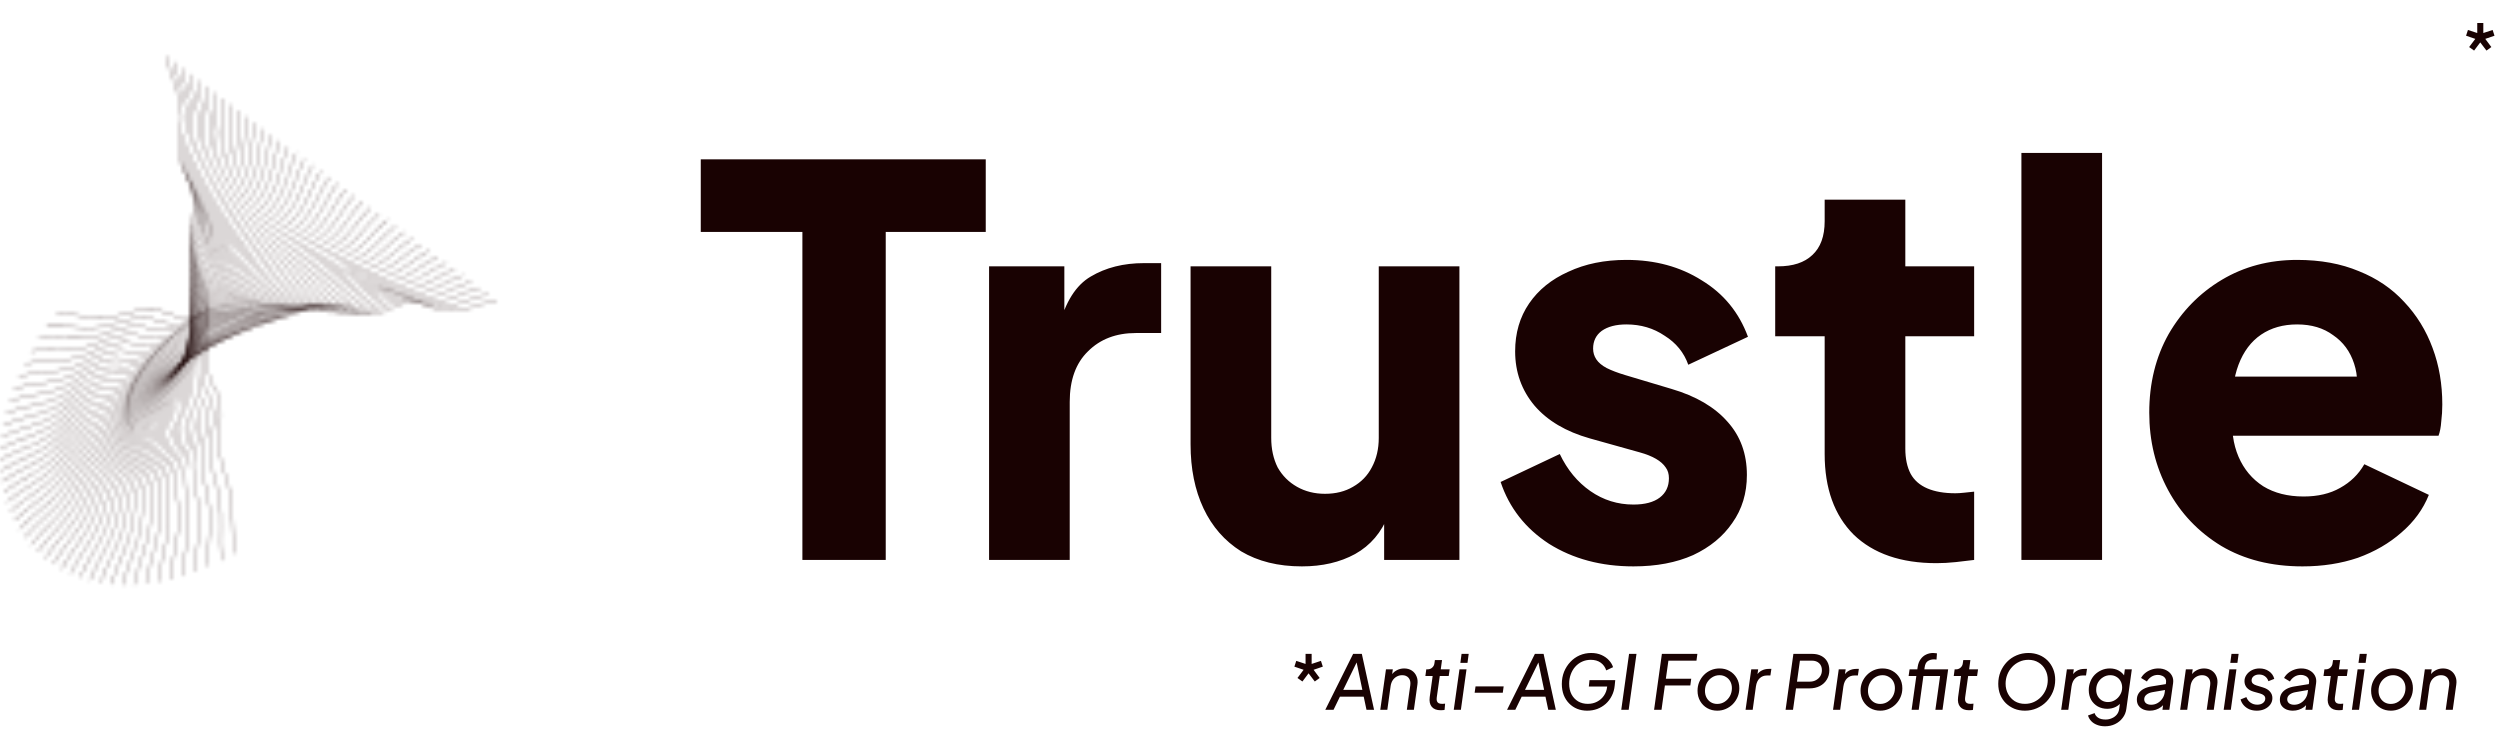 <svg width="634" height="185" viewBox="0 0 634 185" fill="none" xmlns="http://www.w3.org/2000/svg">
<path d="M627.43 12.827L626.174 11.933L627.735 9.859L625.394 9.06L625.87 7.595L628.229 8.375V5.826H629.77V8.375L632.129 7.595L632.605 9.06L630.265 9.859L631.806 11.933L630.569 12.827L628.99 10.754L627.43 12.827Z" fill="#190202"/>
<mask id="mask0_6_368" style="mask-type:alpha" maskUnits="userSpaceOnUse" x="0" y="14" width="127" height="135">
<path d="M42.146 14.257C43.291 19.52 45.34 22.179 45.91 27.93C46.479 33.681 44.556 33.184 45.384 38.878C46.211 44.572 48.362 44.365 49.221 50.829C49.999 56.691 47.844 51.928 48.475 60.854C49.105 69.78 52.367 70.896 52.855 77.548C53.281 83.352 51.494 82.721 52.445 91.553C53.397 100.385 54.855 96.31 55.738 102.384C56.621 108.459 54.645 108.511 55.554 114.147C56.462 119.784 57.302 120.007 58.288 124.78C59.275 129.553 58.687 134.143 59.455 140.376" stroke="#CCFF00" stroke-width="0.158"/>
<path d="M44.181 15.793C45.106 21.084 47.05 23.816 47.376 29.568C47.701 35.321 45.79 34.748 46.377 40.454C46.964 46.16 49.134 46.042 49.719 52.517C50.249 58.388 48.289 53.555 48.539 62.473C48.789 71.391 52.018 72.636 52.223 79.283C52.402 85.082 50.633 84.382 51.21 93.219C51.786 102.056 53.427 98.056 54.053 104.144C54.679 110.231 52.692 110.203 53.363 115.855C54.034 121.507 54.868 121.764 55.654 126.559C56.439 131.354 55.652 135.904 56.156 142.144" stroke="#CDFD00" stroke-width="0.158"/>
<path d="M46.219 17.329C46.923 22.637 48.76 25.438 48.842 31.182C48.924 36.926 47.029 36.276 47.376 41.985C47.722 47.693 49.907 47.664 50.219 54.139C50.502 60.009 48.738 55.114 48.61 64.008C48.482 72.902 51.672 74.275 51.595 80.905C51.528 86.689 49.781 85.918 49.984 94.745C50.187 103.572 52.005 99.656 52.375 105.745C52.745 111.835 50.75 111.725 51.184 117.383C51.617 123.041 52.444 123.331 53.029 128.14C53.614 132.949 52.63 137.449 52.871 143.686" stroke="#CEFC00" stroke-width="0.158"/>
<path d="M48.261 18.863C48.744 24.18 50.471 27.047 50.311 32.771C50.151 38.496 48.275 37.77 48.382 43.471C48.489 49.171 50.685 49.233 50.726 55.696C50.762 61.555 49.197 56.606 48.692 65.46C48.188 74.314 51.335 75.814 50.978 82.414C50.666 88.174 48.944 87.333 48.776 96.134C48.607 104.935 50.599 101.109 50.713 107.19C50.828 113.272 48.828 113.079 49.025 118.733C49.221 124.387 50.04 124.71 50.425 129.525C50.81 134.34 49.631 138.781 49.61 145.004" stroke="#D0FA00" stroke-width="0.158"/>
<path d="M50.306 20.397C50.568 25.712 52.184 28.64 51.783 34.336C51.383 40.032 49.528 39.23 49.397 44.913C49.267 50.595 51.47 50.749 51.24 57.188C51.032 63.026 49.666 58.03 48.789 66.828C47.912 75.626 51.011 77.253 50.376 83.812C49.822 89.536 48.126 88.626 47.589 97.386C47.051 106.145 49.212 102.417 49.073 108.48C48.933 114.542 46.932 114.266 46.893 119.907C46.854 125.547 47.663 125.903 47.848 130.715C48.033 135.527 46.663 139.901 46.381 146.098" stroke="#D1F800" stroke-width="0.158"/>
<path d="M52.354 21.929C52.397 27.235 53.899 30.22 53.26 35.877C52.622 41.533 50.792 40.656 50.425 46.311C50.057 51.966 52.265 52.212 51.767 58.616C51.315 64.422 50.15 59.389 48.904 68.115C47.657 76.842 50.703 78.592 49.793 85.099C48.999 90.777 47.334 89.8 46.43 98.502C45.526 107.204 47.852 103.583 47.461 109.615C47.069 115.648 45.07 115.289 44.797 120.905C44.523 126.521 45.321 126.911 45.308 131.711C45.294 136.512 43.736 140.811 43.196 146.973" stroke="#D2F600" stroke-width="0.158"/>
<path d="M54.406 23.461C54.231 28.748 55.616 31.786 54.742 37.393C53.868 43 52.066 42.049 51.464 47.666C50.863 53.283 53.07 53.623 52.306 59.98C51.613 65.745 50.65 60.681 49.039 69.321C47.428 77.96 50.416 79.834 49.234 86.277C48.203 91.899 46.57 90.854 45.304 99.484C44.038 108.114 46.524 104.606 45.882 110.598C45.241 116.591 43.248 116.148 42.742 121.731C42.236 127.314 43.022 127.735 42.81 132.517C42.599 137.299 40.857 141.515 40.061 147.629" stroke="#D3F500" stroke-width="0.158"/>
<path d="M56.46 24.993C56.069 30.252 57.337 33.338 56.23 38.886C55.123 44.434 53.351 43.409 52.518 48.979C51.685 54.549 53.888 54.982 52.861 61.282C51.931 66.995 51.17 61.909 49.199 70.447C47.229 78.984 50.153 80.979 48.703 87.347C47.438 92.903 45.84 91.792 44.217 100.335C42.594 108.878 45.233 105.489 44.344 111.432C43.455 117.374 41.472 116.847 40.736 122.387C40 127.927 40.772 128.38 40.365 133.135C39.958 137.889 38.036 142.014 36.987 148.071" stroke="#D5F300" stroke-width="0.158"/>
<path d="M58.518 26.524C57.912 31.747 59.061 34.876 57.725 40.355C56.388 45.835 54.651 44.737 53.589 50.25C52.527 55.764 54.722 56.29 53.436 62.523C52.27 68.174 51.712 63.074 49.387 71.495C47.063 79.915 49.919 82.029 48.205 88.31C46.71 93.791 45.151 92.615 43.175 101.056C41.199 109.496 43.986 106.235 42.853 112.117C41.72 117.998 39.749 117.388 38.786 122.875C37.823 128.362 38.58 128.848 37.979 133.567C37.377 138.286 35.281 142.312 33.982 148.301" stroke="#D6F100" stroke-width="0.158"/>
<path d="M60.58 28.055C59.761 33.233 60.789 36.4 59.228 41.802C57.666 47.203 55.965 46.034 54.678 51.481C53.39 56.928 55.573 57.548 54.031 63.703C52.634 69.282 52.278 64.177 49.606 72.466C46.934 80.754 49.718 82.985 47.744 89.169C46.023 94.565 44.504 93.325 42.181 101.649C39.858 109.973 42.789 106.845 41.415 112.656C40.041 118.467 38.087 117.773 36.9 123.199C35.712 128.624 36.453 129.141 35.66 133.817C34.866 138.492 32.599 142.413 31.055 148.324" stroke="#D7EF00" stroke-width="0.158"/>
<path d="M62.644 29.586C61.617 34.71 62.522 37.911 60.74 43.226C58.957 48.54 57.296 47.3 55.786 52.672C54.276 58.043 56.443 58.758 54.651 64.823C53.026 70.322 52.872 65.219 49.859 73.361C46.847 81.504 49.552 83.85 47.325 89.925C45.382 95.227 43.907 93.925 41.243 102.118C38.58 110.312 41.646 107.323 40.035 113.054C38.425 118.784 36.49 118.006 35.082 123.361C33.674 128.716 34.397 129.263 33.415 133.888C32.432 138.513 30 142.321 28.214 148.143" stroke="#D8EE00" stroke-width="0.158"/>
<path d="M64.712 31.117C63.479 36.179 64.261 39.41 62.261 44.628C60.262 49.846 58.644 48.536 56.916 53.824C55.189 59.111 57.335 59.919 55.297 65.885C53.448 71.294 53.495 66.201 50.15 74.183C46.804 82.166 49.427 84.624 46.951 90.581C44.791 95.779 43.362 94.417 40.365 102.465C37.368 110.514 40.564 107.671 38.721 113.311C36.877 118.952 34.967 118.091 33.342 123.366C31.717 128.641 32.42 129.219 31.252 133.785C30.083 138.351 27.491 142.039 25.468 147.763" stroke="#DAEC00" stroke-width="0.158"/>
<path d="M66.784 32.648C65.347 37.639 66.006 40.895 63.794 46.008C61.583 51.122 60.011 49.744 58.07 54.938C56.129 60.132 58.251 61.033 55.971 66.89C53.904 72.2 54.151 67.124 50.48 74.934C46.81 82.743 49.345 85.31 46.627 91.139C44.256 96.225 42.875 94.803 39.552 102.693C36.228 110.584 39.547 107.891 37.476 113.433C35.405 118.974 33.521 118.031 31.684 123.217C29.846 128.404 30.53 129.011 29.178 133.511C27.826 138.011 25.08 141.572 22.826 147.189" stroke="#DBEA00" stroke-width="0.158"/>
<path d="M68.859 34.18C67.223 39.093 67.757 42.369 65.339 47.368C62.921 52.368 61.398 50.924 59.248 56.016C57.097 61.109 59.192 62.102 56.676 67.84C54.395 73.043 54.841 67.992 50.854 75.615C46.867 83.238 49.311 85.911 46.357 91.601C43.78 96.566 42.45 95.087 38.808 102.806C35.166 110.525 38.6 107.989 36.307 113.422C34.013 118.854 32.16 117.83 30.114 122.919C28.069 128.008 28.731 128.644 27.199 133.071C25.667 137.498 22.774 140.925 20.293 146.425" stroke="#DCE800" stroke-width="0.158"/>
<path d="M70.937 35.712C69.106 40.538 69.514 43.83 66.896 48.707C64.277 53.585 62.805 52.076 60.452 57.058C58.098 62.041 60.16 63.125 57.414 68.735C54.925 73.822 55.568 68.805 51.274 76.228C46.98 83.652 49.327 86.427 46.144 91.97C43.367 96.806 42.09 95.271 38.139 102.806C34.187 110.341 37.73 107.966 35.219 113.281C32.708 118.596 30.889 117.491 28.64 122.475C26.391 127.459 27.031 128.123 25.323 132.469C23.615 136.815 20.58 140.104 17.879 145.478" stroke="#DDE700" stroke-width="0.158"/>
<path d="M73.019 37.245C70.997 41.977 71.28 45.279 68.466 50.027C65.653 54.774 64.235 53.202 61.683 58.067C59.131 62.931 61.157 64.106 58.188 69.579C55.496 74.54 56.334 69.565 51.742 76.776C47.151 83.988 49.398 86.863 45.992 92.249C43.021 96.948 41.801 95.359 37.548 102.697C33.296 110.036 36.939 107.827 34.217 113.016C31.494 118.205 29.713 117.02 27.267 121.89C24.82 126.761 25.435 127.452 23.555 131.711C21.675 135.97 18.506 139.113 15.591 144.353" stroke="#DFE500" stroke-width="0.158"/>
<path d="M75.104 38.778C72.896 43.409 73.053 46.717 70.051 51.327C67.048 55.937 65.688 54.304 62.943 59.042C60.199 63.78 62.184 65.045 58.998 70.371C56.11 75.201 57.141 70.273 52.262 77.261C47.383 84.25 49.525 87.221 45.905 92.441C42.747 96.995 41.585 95.353 37.041 102.484C32.497 109.614 36.234 107.575 33.306 112.63C30.378 117.684 28.639 116.421 25.999 121.17C23.36 125.919 23.95 126.637 21.903 130.802C19.855 134.966 16.558 137.959 13.435 143.055" stroke="#E0E300" stroke-width="0.158"/>
<path d="M77.193 40.313C74.803 44.834 74.834 48.144 71.65 52.608C68.466 57.074 67.164 55.381 64.234 59.986C61.303 64.591 63.244 65.944 59.849 71.115C56.77 75.804 57.991 70.933 52.835 77.686C47.68 84.439 49.713 87.503 45.887 92.548C42.548 96.951 41.446 95.259 36.62 102.169C31.795 109.079 35.618 107.214 32.491 112.126C29.364 117.039 27.669 115.698 24.843 120.319C22.017 124.939 22.582 125.682 20.371 129.746C18.16 133.81 14.742 136.648 11.418 141.592" stroke="#E1E100" stroke-width="0.158"/>
<path d="M79.284 41.849C76.719 46.254 76.624 49.56 73.265 53.873C69.906 58.185 68.666 56.436 65.555 60.9C62.445 65.364 64.338 66.803 60.74 71.812C57.477 76.353 58.886 71.545 53.465 78.052C48.044 84.56 49.964 87.712 45.939 92.575C42.427 96.818 41.388 95.078 36.291 101.758C31.195 108.437 35.095 106.75 31.776 111.512C28.458 116.273 26.811 114.858 23.804 119.342C20.798 123.826 21.335 124.594 18.966 128.551C16.597 132.507 13.065 135.185 9.547 139.97" stroke="#E2E000" stroke-width="0.158"/>
<path d="M81.38 43.386C78.644 47.668 78.424 50.966 74.896 55.12C71.369 59.273 70.194 57.47 66.91 61.786C63.626 66.102 65.467 67.626 61.674 72.464C58.235 76.85 59.827 72.112 54.153 78.364C48.478 84.615 50.281 87.851 46.066 92.524C42.389 96.601 41.414 94.816 36.057 101.254C30.701 107.692 34.67 106.185 31.166 110.789C27.663 115.393 26.067 113.904 22.887 118.245C19.706 122.586 20.215 123.378 17.692 127.221C15.17 131.064 11.532 133.577 7.828 138.195" stroke="#E4DE00" stroke-width="0.158"/>
<path d="M83.478 44.924C80.578 49.078 80.232 52.362 76.544 56.35C72.856 60.338 71.749 58.482 68.298 62.644C64.847 66.805 66.632 68.413 62.653 73.072C59.045 77.297 60.818 72.636 54.901 78.622C48.984 84.607 50.666 87.923 46.271 92.398C42.436 96.303 41.527 94.475 35.922 100.662C30.317 106.848 34.347 105.524 30.665 109.964C26.984 114.403 25.443 112.842 22.095 117.033C18.747 121.225 19.227 122.039 16.556 125.763C13.886 129.487 10.149 131.831 6.267 136.275" stroke="#E5DC00" stroke-width="0.158"/>
<path d="M85.58 46.464C82.521 50.482 82.051 53.749 78.21 57.565C74.369 61.382 73.331 59.476 69.721 63.476C66.111 67.477 67.836 69.166 63.678 73.64C59.908 77.697 61.858 73.12 55.712 78.83C49.565 84.54 51.123 87.931 46.556 92.203C42.571 95.929 41.731 94.06 35.888 99.986C30.046 105.911 34.128 104.773 30.277 109.041C26.426 113.309 24.943 111.678 21.434 115.713C17.926 119.748 18.375 120.584 15.562 124.184C12.75 127.783 8.922 129.953 4.87 134.216" stroke="#E6DA00" stroke-width="0.158"/>
<path d="M87.685 48.006C84.473 51.882 83.88 55.127 79.894 58.766C75.908 62.405 74.941 60.452 71.179 64.285C67.417 68.119 69.079 69.887 64.751 74.169C60.827 78.051 62.951 73.565 56.587 78.991C50.223 84.418 51.653 87.88 46.924 91.94C42.797 95.482 42.027 93.575 35.959 99.231C29.892 104.886 34.019 103.937 30.005 108.026C25.991 112.116 24.57 110.417 20.908 114.29C17.247 118.163 17.664 119.019 14.715 122.489C11.766 125.958 7.855 127.952 3.641 132.028" stroke="#E7D900" stroke-width="0.158"/>
<path d="M89.793 49.55C86.435 53.279 85.719 56.496 81.596 59.952C77.473 63.408 76.581 61.411 72.674 65.072C68.768 68.733 70.363 70.577 65.874 74.661C61.804 78.363 64.096 73.974 57.528 79.108C50.96 84.243 52.26 87.771 47.377 91.614C43.117 94.967 42.419 93.024 36.139 98.401C29.858 103.779 34.02 103.019 29.853 106.924C25.685 110.83 24.328 109.065 20.521 112.77C16.713 116.475 17.098 117.351 14.018 120.685C10.939 124.019 6.953 125.833 2.585 129.716" stroke="#E9D700" stroke-width="0.158"/>
<path d="M91.904 51.095C88.407 54.671 87.57 57.857 83.319 61.126C79.067 64.394 78.25 62.354 74.207 65.837C70.164 69.32 71.689 71.239 67.048 75.118C62.84 78.635 65.297 74.349 58.538 79.184C51.779 84.019 52.944 87.608 47.919 91.229C43.534 94.388 42.91 92.412 36.429 97.503C29.949 102.594 34.138 102.024 29.824 105.74C25.511 109.456 24.221 107.628 20.276 111.16C16.33 114.692 16.681 115.586 13.477 118.78C10.273 121.974 6.221 123.605 1.708 127.289" stroke="#EAD500" stroke-width="0.158"/>
<path d="M94.017 52.643C90.388 56.062 89.431 59.211 85.059 62.287C80.688 65.362 79.948 63.284 75.777 66.584C71.606 69.884 73.057 71.874 68.272 75.543C63.935 78.87 66.552 74.694 59.616 79.222C52.679 83.75 53.708 87.396 48.55 90.788C44.049 93.748 43.5 91.742 36.832 96.54C30.164 101.337 34.371 100.96 29.921 104.48C25.471 108.001 24.251 106.113 20.175 109.466C16.099 112.819 16.416 113.73 13.094 116.779C9.771 119.829 5.66 121.276 1.012 124.755" stroke="#EBD300" stroke-width="0.158"/>
<path d="M96.134 54.193C92.379 57.449 91.305 60.558 86.821 63.437C82.337 66.316 81.678 64.201 77.386 67.314C73.094 70.426 74.469 72.485 69.551 75.938C65.092 79.07 67.865 75.009 60.764 79.225C53.664 83.44 54.554 87.136 49.273 90.296C44.665 93.053 44.193 91.02 37.351 95.517C30.508 100.014 34.725 99.829 30.146 103.15C25.568 106.471 24.421 104.524 20.222 107.694C16.024 110.865 16.307 111.791 12.872 114.691C9.438 117.592 5.277 118.852 0.503 122.122" stroke="#ECD200" stroke-width="0.158"/>
<path d="M98.254 55.745C94.381 58.834 93.189 61.899 88.603 64.576C84.017 67.254 83.439 65.106 79.035 68.027C74.631 70.948 75.925 73.073 70.883 76.306C66.312 79.238 69.235 75.298 61.985 79.195C54.735 83.092 55.483 86.834 50.09 89.757C45.384 92.308 44.99 90.25 37.987 94.441C30.984 98.631 35.201 98.638 30.503 101.755C25.805 104.871 24.734 102.869 20.421 105.852C16.109 108.835 16.356 109.775 12.816 112.522C9.277 115.27 5.074 116.342 0.182 119.398" stroke="#EED000" stroke-width="0.158"/>
<path d="M100.376 57.3C96.392 60.218 95.086 63.233 90.406 65.707C85.726 68.18 85.231 66.002 80.724 68.728C76.216 71.453 77.427 73.639 72.271 76.649C67.596 79.377 70.664 75.564 63.279 79.137C55.893 82.711 56.497 86.493 51.002 89.175C46.208 91.515 45.893 89.436 38.743 93.315C31.592 97.194 35.802 97.393 30.993 100.3C26.185 103.207 25.192 101.154 20.774 103.945C16.355 106.736 16.566 107.69 12.928 110.28C9.29 112.871 5.054 113.754 0.055 116.592" stroke="#EFCE00" stroke-width="0.158"/>
<path d="M102.501 58.858C98.414 61.601 96.995 64.562 92.231 66.828C87.466 69.094 87.055 66.89 82.453 69.416C77.851 71.942 78.975 74.187 73.715 76.969C68.946 79.49 72.153 75.809 64.647 79.054C57.14 82.299 57.598 86.116 52.012 88.554C47.138 90.681 46.903 88.584 39.62 92.146C32.336 95.707 36.529 96.098 31.62 98.793C26.71 101.488 25.798 99.385 21.282 101.981C16.766 104.577 16.939 105.542 13.21 107.973C9.481 110.404 5.221 111.095 0.123 113.713" stroke="#F0CC00" stroke-width="0.158"/>
<path d="M104.629 60.419C100.446 62.982 98.916 65.887 94.076 67.942C89.236 69.998 88.911 67.77 84.223 70.093C79.535 72.417 80.57 74.719 75.215 77.268C70.36 79.58 73.702 76.036 66.089 78.948C58.476 81.861 58.785 85.708 53.119 87.898C48.175 89.81 48.022 87.698 40.619 90.938C33.216 94.179 37.383 94.76 32.382 97.238C27.381 99.717 26.552 97.569 21.947 99.967C17.342 102.364 17.478 103.339 13.664 105.607C9.851 107.874 5.574 108.375 0.388 110.768" stroke="#F1CB00" stroke-width="0.158"/>
<path d="M106.758 61.982C102.488 64.364 100.85 67.207 95.943 69.049C91.036 70.892 90.799 68.644 86.034 70.763C81.269 72.881 82.212 75.235 76.773 77.55C71.842 79.649 75.311 76.246 67.606 78.824C59.901 81.401 60.06 85.271 54.325 87.213C49.321 88.907 49.25 86.782 41.742 89.698C34.233 92.613 38.367 93.383 33.283 95.643C28.2 97.903 27.456 95.712 22.771 97.908C18.086 100.105 18.184 101.088 14.292 103.19C10.401 105.291 6.117 105.601 0.852 107.766" stroke="#F3C900" stroke-width="0.158"/>
<path d="M108.89 63.548C104.539 65.746 102.795 68.523 97.832 70.151C92.868 71.779 92.718 69.514 87.885 71.425C83.052 73.336 83.9 75.739 78.387 77.816C73.389 79.7 76.981 76.444 69.199 78.684C61.416 80.923 61.424 84.811 55.631 86.501C50.575 87.975 50.587 85.842 42.988 88.429C35.389 91.016 39.48 91.973 34.323 94.012C29.167 96.05 28.511 93.82 23.754 95.813C18.997 97.806 19.057 98.796 15.095 100.729C11.134 102.662 6.85 102.781 1.517 104.717" stroke="#F4C700" stroke-width="0.158"/>
<path d="M111.024 65.118C106.601 67.128 104.754 69.835 99.743 71.247C94.731 72.659 94.671 70.382 89.778 72.083C84.886 73.784 85.637 76.231 80.061 78.07C75.005 79.737 78.713 76.631 70.868 78.531C63.023 80.431 62.879 84.33 57.037 85.767C51.94 87.021 52.036 84.882 44.36 87.138C36.684 89.395 40.724 90.537 35.505 92.352C30.285 94.167 29.719 91.901 24.899 93.688C20.08 95.475 20.1 96.471 16.076 98.233C12.051 99.996 7.777 99.924 2.385 101.628" stroke="#F5C600" stroke-width="0.158"/>
<path d="M113.161 66.69C108.674 68.511 106.726 71.145 101.676 72.34C96.626 73.535 96.657 71.247 91.714 72.738C86.771 74.228 87.423 76.716 81.794 78.313C76.689 79.762 80.507 76.81 72.614 78.369C64.721 79.928 64.424 83.832 58.546 85.016C53.417 86.048 53.597 83.907 45.858 85.831C38.12 87.755 42.101 89.079 36.828 90.669C31.555 92.259 31.08 89.961 26.206 91.54C21.333 93.119 21.314 94.119 17.234 95.709C13.154 97.299 8.897 97.038 3.457 98.509" stroke="#F6C400" stroke-width="0.158"/>
<path d="M115.298 68.267C110.756 69.896 108.711 72.453 103.632 73.43C98.553 74.407 98.674 72.113 93.69 73.391C88.706 74.669 89.257 77.194 83.584 78.549C78.441 79.778 82.362 76.984 74.436 78.202C66.51 79.419 66.058 83.323 60.155 84.252C55.004 85.062 55.268 82.922 47.481 84.512C39.695 86.103 43.609 87.606 38.292 88.969C32.975 90.332 32.593 88.006 27.674 89.376C22.756 90.747 22.697 91.749 18.569 93.165C14.441 94.581 10.21 94.132 4.731 95.368" stroke="#F8C200" stroke-width="0.158"/>
<path d="M117.438 69.846C112.848 71.283 110.708 73.76 105.609 74.518C100.511 75.276 100.723 72.98 95.707 74.045C90.691 75.11 91.139 77.667 85.434 78.78C80.261 79.788 84.279 77.156 76.335 78.032C68.39 78.907 67.784 82.805 61.866 83.479C56.702 84.068 57.051 81.931 49.23 83.187C41.41 84.443 45.249 86.122 39.898 87.258C34.546 88.394 34.259 86.043 29.305 87.204C24.35 88.364 24.252 89.367 20.082 90.608C15.913 91.848 11.717 91.213 6.209 92.215" stroke="#F9C000" stroke-width="0.158"/>
<path d="M119.579 71.429C114.949 72.672 112.718 75.065 107.609 75.605C102.5 76.145 102.805 73.85 97.765 74.701C92.726 75.552 93.069 78.138 87.342 79.007C82.149 79.795 86.257 77.328 78.309 77.862C70.361 78.397 69.6 82.282 63.678 82.702C58.511 83.069 58.945 80.94 51.105 81.862C43.265 82.783 47.021 84.635 41.645 85.543C36.269 86.451 36.078 84.079 31.096 85.029C26.115 85.979 25.976 86.981 21.774 88.045C17.571 89.109 13.417 88.291 7.891 89.057" stroke="#FABF00" stroke-width="0.158"/>
<path d="M121.722 73.016C117.06 74.064 114.741 76.369 109.631 76.692C104.521 77.014 104.918 74.724 99.865 75.361C94.811 75.999 95.048 78.609 89.309 79.235C84.105 79.802 88.297 77.503 80.36 77.697C72.423 77.892 71.506 81.758 65.592 81.925C60.431 82.071 60.95 79.953 53.105 80.541C45.259 81.129 48.924 83.148 43.533 83.828C38.143 84.508 38.049 82.12 33.049 82.859C28.049 83.598 27.871 84.598 23.642 85.485C19.413 86.373 15.309 85.372 9.775 85.903" stroke="#FBBD00" stroke-width="0.158"/>
<path d="M123.866 74.606C119.181 75.459 116.777 77.674 111.675 77.779C106.574 77.884 107.062 75.603 102.004 76.027C96.946 76.451 97.074 79.081 91.334 79.464C86.129 79.812 90.397 77.683 82.486 77.539C74.574 77.395 73.503 81.237 67.606 81.152C62.462 81.078 63.065 78.975 55.228 79.23C47.392 79.485 50.959 81.668 45.563 82.121C40.167 82.573 40.171 80.172 35.162 80.701C30.153 81.229 29.934 82.225 25.687 82.935C21.439 83.645 17.394 82.466 11.861 82.763" stroke="#FDBB00" stroke-width="0.158"/>
<path d="M126.012 76.2C121.311 76.858 118.826 78.979 113.741 78.868C108.657 78.758 109.238 76.489 104.184 76.701C99.13 76.912 99.149 79.556 93.417 79.698C88.22 79.827 92.558 77.871 84.686 77.392C76.814 76.912 75.589 80.723 69.721 80.388C64.601 80.096 65.289 78.01 57.475 77.934C49.662 77.859 53.123 80.201 47.731 80.427C42.34 80.652 42.444 78.243 37.434 78.561C32.425 78.879 32.165 79.869 27.907 80.402C23.648 80.935 19.669 79.58 14.147 79.644" stroke="#FEB900" stroke-width="0.158"/>
</mask>
<g mask="url(#mask0_6_368)">
<rect x="-11.507" y="6.276" width="174.18" height="170.712" fill="#190202"/>
</g>
<path d="M330.292 172.827L329.036 171.933L330.596 169.859L328.256 169.06L328.732 167.595L331.091 168.375V165.826H332.632V168.375L334.991 167.595L335.467 169.06L333.127 169.859L334.668 171.933L333.431 172.827L331.852 170.754L330.292 172.827ZM336.095 180L343.153 165.826H345.36L348.462 180H346.54L345.836 176.671H339.805L338.188 180H336.095ZM340.642 174.958H345.494L343.876 167.196L344.409 167.253L340.642 174.958ZM350.038 180L351.484 169.745H353.216L352.949 171.743L352.683 171.534C353.013 170.887 353.482 170.392 354.091 170.05C354.7 169.695 355.365 169.517 356.088 169.517C356.837 169.517 357.484 169.695 358.029 170.05C358.574 170.405 358.974 170.893 359.228 171.515C359.494 172.123 359.57 172.821 359.456 173.607L358.562 180H356.773L357.648 173.76C357.75 172.986 357.61 172.371 357.23 171.914C356.849 171.458 356.304 171.229 355.594 171.229C355.099 171.229 354.642 171.343 354.224 171.572C353.818 171.787 353.476 172.098 353.197 172.504C352.93 172.91 352.753 173.392 352.664 173.95L351.827 180H350.038ZM365.336 180.114C364.322 180.114 363.573 179.822 363.091 179.239C362.609 178.656 362.438 177.837 362.578 176.785L363.32 171.439H361.474L361.702 169.745H362.045C362.501 169.745 362.888 169.599 363.205 169.308C363.535 169.016 363.725 168.642 363.776 168.185L363.89 167.386H365.698L365.374 169.745H367.638L367.391 171.439H365.127L364.366 176.842C364.315 177.184 364.322 177.482 364.385 177.736C364.448 177.977 364.588 178.167 364.804 178.307C365.019 178.434 365.33 178.497 365.736 178.497C365.85 178.497 365.97 178.491 366.097 178.478C366.237 178.465 366.364 178.453 366.478 178.44L366.345 180.019C366.18 180.07 365.996 180.095 365.793 180.095C365.603 180.108 365.45 180.114 365.336 180.114ZM368.674 180L370.12 169.745H371.908L370.481 180H368.674ZM370.348 168.109L370.652 165.826H372.46L372.155 168.109H370.348ZM373.968 175.681L374.196 174.064H381.33L381.102 175.681H373.968ZM382.191 180L389.249 165.826H391.456L394.557 180H392.636L391.932 176.671H385.901L384.284 180H382.191ZM386.738 174.958H391.589L389.972 167.196L390.505 167.253L386.738 174.958ZM402.509 180.228C401.596 180.228 400.746 180.07 399.96 179.753C399.186 179.436 398.507 178.979 397.924 178.383C397.341 177.787 396.884 177.076 396.554 176.252C396.237 175.415 396.079 174.483 396.079 173.455C396.079 172.339 396.269 171.305 396.649 170.354C397.042 169.403 397.575 168.572 398.247 167.862C398.92 167.139 399.706 166.581 400.607 166.188C401.52 165.794 402.49 165.598 403.517 165.598C404.507 165.598 405.382 165.769 406.143 166.111C406.904 166.454 407.532 166.898 408.027 167.443C408.534 167.989 408.883 168.572 409.073 169.194L407.342 170.012C407.075 169.187 406.606 168.534 405.934 168.052C405.261 167.57 404.424 167.329 403.422 167.329C402.611 167.329 401.869 167.488 401.196 167.805C400.537 168.109 399.96 168.54 399.465 169.098C398.983 169.644 398.609 170.284 398.343 171.02C398.076 171.756 397.943 172.542 397.943 173.379C397.943 174.419 398.14 175.32 398.533 176.081C398.939 176.842 399.497 177.438 400.207 177.869C400.917 178.288 401.742 178.497 402.68 178.497C403.543 178.497 404.323 178.313 405.02 177.945C405.731 177.577 406.308 177.07 406.752 176.423C407.208 175.764 407.481 175.015 407.57 174.178L407.684 173.303L408.445 174.102H402.928L403.099 172.485H409.625L409.491 173.836C409.403 174.8 409.155 175.675 408.749 176.461C408.356 177.248 407.843 177.926 407.208 178.497C406.574 179.055 405.858 179.486 405.059 179.791C404.259 180.082 403.41 180.228 402.509 180.228ZM411.151 180L413.13 165.826H415.013L413.035 180H411.151ZM419.475 180L421.454 165.826H430.453L430.224 167.538H423.109L422.462 172.123H428.893L428.664 173.836H422.215L421.358 180H419.475ZM435.499 180.228C434.56 180.228 433.711 180.013 432.95 179.581C432.201 179.15 431.605 178.554 431.161 177.793C430.717 177.032 430.495 176.157 430.495 175.168C430.495 174.381 430.635 173.652 430.914 172.98C431.206 172.295 431.605 171.692 432.112 171.172C432.62 170.652 433.21 170.246 433.882 169.955C434.567 169.663 435.296 169.517 436.07 169.517C437.021 169.517 437.871 169.733 438.619 170.164C439.38 170.595 439.983 171.191 440.427 171.952C440.87 172.701 441.092 173.563 441.092 174.54C441.092 175.326 440.947 176.062 440.655 176.747C440.363 177.432 439.957 178.04 439.437 178.573C438.917 179.093 438.321 179.499 437.649 179.791C436.977 180.082 436.26 180.228 435.499 180.228ZM435.48 178.516C436.19 178.516 436.824 178.332 437.382 177.964C437.941 177.596 438.384 177.114 438.714 176.518C439.044 175.91 439.209 175.244 439.209 174.521C439.209 173.886 439.076 173.322 438.809 172.827C438.543 172.333 438.169 171.946 437.687 171.667C437.218 171.375 436.679 171.229 436.07 171.229C435.385 171.229 434.757 171.413 434.186 171.781C433.628 172.136 433.184 172.612 432.854 173.208C432.537 173.804 432.379 174.47 432.379 175.206C432.379 175.84 432.512 176.411 432.778 176.918C433.045 177.413 433.412 177.806 433.882 178.097C434.351 178.376 434.884 178.516 435.48 178.516ZM442.676 180L444.122 169.745H445.872L445.606 171.629L445.435 171.362C445.764 170.779 446.196 170.348 446.728 170.069C447.261 169.777 447.882 169.631 448.593 169.631H449.221L448.973 171.305H448.079C447.356 171.305 446.747 171.54 446.253 172.009C445.758 172.466 445.441 173.157 445.301 174.083L444.483 180H442.676ZM452.825 180L454.804 165.826H459.598C460.473 165.826 461.234 165.997 461.881 166.34C462.528 166.67 463.029 167.145 463.384 167.767C463.739 168.388 463.917 169.13 463.917 169.993C463.917 170.868 463.701 171.654 463.27 172.352C462.852 173.049 462.262 173.595 461.501 173.988C460.74 174.381 459.846 174.578 458.818 174.578H455.47L454.709 180H452.825ZM455.717 172.865H458.932C459.541 172.865 460.074 172.739 460.53 172.485C461 172.231 461.368 171.889 461.634 171.458C461.9 171.026 462.033 170.525 462.033 169.955C462.033 169.206 461.799 168.616 461.33 168.185C460.873 167.754 460.258 167.538 459.484 167.538H456.459L455.717 172.865ZM464.86 180L466.306 169.745H468.056L467.79 171.629L467.618 171.362C467.948 170.779 468.38 170.348 468.912 170.069C469.445 169.777 470.066 169.631 470.777 169.631H471.405L471.157 171.305H470.263C469.54 171.305 468.931 171.54 468.437 172.009C467.942 172.466 467.625 173.157 467.485 174.083L466.667 180H464.86ZM476.838 180.228C475.9 180.228 475.05 180.013 474.289 179.581C473.541 179.15 472.945 178.554 472.501 177.793C472.057 177.032 471.835 176.157 471.835 175.168C471.835 174.381 471.974 173.652 472.253 172.98C472.545 172.295 472.945 171.692 473.452 171.172C473.959 170.652 474.549 170.246 475.221 169.955C475.906 169.663 476.635 169.517 477.409 169.517C478.36 169.517 479.21 169.733 479.959 170.164C480.72 170.595 481.322 171.191 481.766 171.952C482.21 172.701 482.432 173.563 482.432 174.54C482.432 175.326 482.286 176.062 481.994 176.747C481.703 177.432 481.297 178.04 480.777 178.573C480.257 179.093 479.661 179.499 478.988 179.791C478.316 180.082 477.599 180.228 476.838 180.228ZM476.819 178.516C477.53 178.516 478.164 178.332 478.722 177.964C479.28 177.596 479.724 177.114 480.054 176.518C480.383 175.91 480.548 175.244 480.548 174.521C480.548 173.886 480.415 173.322 480.149 172.827C479.882 172.333 479.508 171.946 479.026 171.667C478.557 171.375 478.018 171.229 477.409 171.229C476.724 171.229 476.096 171.413 475.526 171.781C474.968 172.136 474.524 172.612 474.194 173.208C473.877 173.804 473.718 174.47 473.718 175.206C473.718 175.84 473.851 176.411 474.118 176.918C474.384 177.413 474.752 177.806 475.221 178.097C475.691 178.376 476.223 178.516 476.819 178.516ZM484.784 180L485.982 171.439H484.023L484.27 169.745H486.23L486.325 169.117C486.439 168.344 486.686 167.697 487.067 167.177C487.447 166.644 487.91 166.251 488.456 165.997C489.014 165.731 489.604 165.598 490.225 165.598C490.403 165.598 490.58 165.61 490.758 165.636C490.935 165.648 491.088 165.668 491.214 165.693L491.1 167.272C490.999 167.247 490.878 167.234 490.739 167.234C490.612 167.221 490.523 167.215 490.473 167.215C489.864 167.215 489.337 167.361 488.893 167.652C488.462 167.944 488.196 168.464 488.094 169.213L488.018 169.745H493.345L493.117 171.439H487.771L486.591 180H484.784ZM490.815 180L492.242 169.745H494.049L492.622 180H490.815ZM499.332 180.114C498.317 180.114 497.569 179.822 497.087 179.239C496.605 178.656 496.434 177.837 496.573 176.785L497.315 171.439H495.47L495.698 169.745H496.04C496.497 169.745 496.884 169.599 497.201 169.308C497.531 169.016 497.721 168.642 497.772 168.185L497.886 167.386H499.693L499.37 169.745H501.634L501.387 171.439H499.123L498.362 176.842C498.311 177.184 498.317 177.482 498.381 177.736C498.444 177.977 498.583 178.167 498.799 178.307C499.015 178.434 499.325 178.497 499.731 178.497C499.846 178.497 499.966 178.491 500.093 178.478C500.232 178.465 500.359 178.453 500.473 178.44L500.34 180.019C500.175 180.07 499.991 180.095 499.788 180.095C499.598 180.108 499.446 180.114 499.332 180.114ZM513.511 180.228C512.547 180.228 511.653 180.063 510.828 179.734C510.016 179.391 509.3 178.922 508.678 178.326C508.07 177.717 507.594 177 507.251 176.176C506.922 175.339 506.757 174.419 506.757 173.417C506.757 172.326 506.947 171.312 507.328 170.373C507.721 169.435 508.26 168.604 508.945 167.881C509.642 167.158 510.454 166.6 511.38 166.207C512.319 165.801 513.327 165.598 514.405 165.598C515.382 165.598 516.282 165.763 517.107 166.092C517.931 166.422 518.648 166.891 519.257 167.5C519.865 168.109 520.341 168.832 520.683 169.669C521.026 170.494 521.197 171.401 521.197 172.39C521.197 173.481 521.001 174.502 520.607 175.453C520.214 176.392 519.669 177.222 518.971 177.945C518.274 178.656 517.455 179.214 516.517 179.619C515.591 180.025 514.589 180.228 513.511 180.228ZM513.53 178.497C514.354 178.497 515.115 178.338 515.813 178.021C516.523 177.692 517.138 177.248 517.658 176.69C518.178 176.131 518.584 175.491 518.876 174.768C519.168 174.032 519.314 173.252 519.314 172.428C519.314 171.464 519.104 170.601 518.686 169.84C518.28 169.067 517.709 168.458 516.973 168.014C516.25 167.557 515.394 167.329 514.405 167.329C513.581 167.329 512.813 167.494 512.103 167.824C511.405 168.141 510.797 168.578 510.277 169.136C509.756 169.695 509.351 170.335 509.059 171.058C508.767 171.781 508.621 172.555 508.621 173.379C508.621 174.343 508.831 175.212 509.249 175.986C509.668 176.759 510.238 177.374 510.961 177.831C511.697 178.275 512.553 178.497 513.53 178.497ZM522.716 180L524.162 169.745H525.913L525.646 171.629L525.475 171.362C525.805 170.779 526.236 170.348 526.769 170.069C527.302 169.777 527.923 169.631 528.633 169.631H529.261L529.014 171.305H528.12C527.397 171.305 526.788 171.54 526.293 172.009C525.799 172.466 525.481 173.157 525.342 174.083L524.524 180H522.716ZM533.839 184.186C533.078 184.186 532.399 184.065 531.803 183.824C531.207 183.596 530.712 183.272 530.319 182.854C529.939 182.448 529.672 181.979 529.52 181.446L531.194 180.837C531.321 181.294 531.613 181.681 532.07 181.998C532.539 182.315 533.179 182.473 533.991 182.473C534.537 182.473 535.057 182.365 535.551 182.15C536.046 181.947 536.464 181.643 536.807 181.237C537.149 180.831 537.359 180.323 537.435 179.715L537.777 177.26L538.272 177.622C537.879 178.319 537.333 178.852 536.636 179.22C535.951 179.575 535.202 179.753 534.391 179.753C533.528 179.753 532.735 179.556 532.012 179.163C531.302 178.757 530.738 178.199 530.319 177.489C529.913 176.766 529.71 175.935 529.71 174.996C529.71 174.235 529.844 173.525 530.11 172.865C530.376 172.193 530.75 171.61 531.232 171.115C531.727 170.62 532.298 170.234 532.945 169.955C533.592 169.663 534.296 169.517 535.057 169.517C535.906 169.517 536.661 169.701 537.321 170.069C537.98 170.437 538.494 170.944 538.862 171.591L538.557 172.028L538.862 169.745H540.631L539.242 179.772C539.128 180.647 538.811 181.414 538.291 182.074C537.784 182.746 537.143 183.266 536.369 183.634C535.608 184.002 534.765 184.186 533.839 184.186ZM534.581 178.04C535.253 178.04 535.856 177.869 536.388 177.527C536.934 177.184 537.365 176.734 537.682 176.176C538.012 175.618 538.177 175.015 538.177 174.368C538.177 173.772 538.05 173.24 537.796 172.77C537.543 172.288 537.187 171.914 536.731 171.648C536.287 171.369 535.76 171.229 535.152 171.229C534.517 171.229 533.928 171.394 533.382 171.724C532.837 172.054 532.399 172.498 532.07 173.056C531.752 173.601 531.594 174.229 531.594 174.939C531.594 175.523 531.721 176.049 531.974 176.518C532.241 176.988 532.596 177.362 533.04 177.641C533.496 177.907 534.01 178.04 534.581 178.04ZM545.2 180.228C544.617 180.228 544.071 180.127 543.564 179.924C543.069 179.708 542.67 179.398 542.365 178.992C542.061 178.573 541.909 178.053 541.909 177.432C541.909 176.835 542.055 176.309 542.346 175.852C542.651 175.383 543.076 175.003 543.621 174.711C544.179 174.407 544.832 174.197 545.581 174.083L549.462 173.455L549.31 174.939L545.885 175.529C545.238 175.643 544.724 175.859 544.344 176.176C543.963 176.48 543.773 176.867 543.773 177.336C543.773 177.768 543.932 178.11 544.249 178.364C544.579 178.605 545.003 178.725 545.524 178.725C546.12 178.725 546.659 178.586 547.141 178.307C547.635 178.028 548.041 177.654 548.358 177.184C548.688 176.702 548.891 176.176 548.967 175.605L549.291 173.17C549.367 172.713 549.31 172.339 549.119 172.047C548.929 171.743 548.663 171.521 548.32 171.381C547.99 171.229 547.635 171.153 547.255 171.153C546.633 171.153 546.075 171.312 545.581 171.629C545.099 171.946 544.724 172.345 544.458 172.827L542.974 171.933C543.228 171.464 543.57 171.052 544.001 170.697C544.445 170.329 544.953 170.043 545.524 169.84C546.107 169.625 546.722 169.517 547.369 169.517C548.13 169.517 548.809 169.676 549.405 169.993C550.014 170.31 550.47 170.747 550.775 171.305C551.092 171.863 551.199 172.51 551.098 173.246L550.147 180H548.396L548.663 178.059L549.043 178.231C548.777 178.637 548.447 178.992 548.054 179.296C547.661 179.588 547.223 179.816 546.741 179.981C546.259 180.146 545.745 180.228 545.2 180.228ZM552.89 180L554.336 169.745H556.067L555.801 171.743L555.534 171.534C555.864 170.887 556.333 170.392 556.942 170.05C557.551 169.695 558.217 169.517 558.94 169.517C559.688 169.517 560.335 169.695 560.88 170.05C561.426 170.405 561.825 170.893 562.079 171.515C562.345 172.123 562.421 172.821 562.307 173.607L561.413 180H559.625L560.5 173.76C560.601 172.986 560.462 172.371 560.081 171.914C559.701 171.458 559.155 171.229 558.445 171.229C557.95 171.229 557.494 171.343 557.075 171.572C556.669 171.787 556.327 172.098 556.048 172.504C555.781 172.91 555.604 173.392 555.515 173.95L554.678 180H552.89ZM563.926 180L565.372 169.745H567.16L565.733 180H563.926ZM565.6 168.109L565.905 165.826H567.712L567.408 168.109H565.6ZM572.321 180.228C571.649 180.228 571.027 180.114 570.456 179.886C569.898 179.645 569.423 179.309 569.03 178.877C568.636 178.446 568.364 177.945 568.211 177.374L569.676 176.785C569.905 177.381 570.26 177.85 570.742 178.193C571.237 178.535 571.801 178.706 572.435 178.706C573.044 178.706 573.532 178.56 573.9 178.269C574.281 177.964 574.471 177.59 574.471 177.146C574.471 176.816 574.35 176.55 574.109 176.347C573.868 176.131 573.532 175.967 573.101 175.852L571.598 175.434C570.824 175.218 570.228 174.882 569.81 174.426C569.404 173.956 569.201 173.398 569.201 172.751C569.201 172.155 569.372 171.616 569.714 171.134C570.057 170.639 570.514 170.246 571.084 169.955C571.668 169.663 572.308 169.517 573.006 169.517C573.944 169.517 574.75 169.758 575.422 170.24C576.107 170.709 576.551 171.35 576.754 172.162L575.27 172.751C575.092 172.206 574.794 171.787 574.376 171.496C573.97 171.204 573.488 171.058 572.93 171.058C572.359 171.058 571.896 171.198 571.541 171.477C571.186 171.756 571.008 172.111 571.008 172.542C571.008 172.872 571.11 173.138 571.313 173.341C571.528 173.544 571.845 173.709 572.264 173.836L573.881 174.33C574.655 174.559 575.245 174.908 575.65 175.377C576.069 175.833 576.278 176.385 576.278 177.032C576.278 177.628 576.107 178.167 575.765 178.649C575.422 179.131 574.946 179.518 574.338 179.81C573.742 180.089 573.069 180.228 572.321 180.228ZM581.467 180.228C580.884 180.228 580.338 180.127 579.831 179.924C579.336 179.708 578.937 179.398 578.633 178.992C578.328 178.573 578.176 178.053 578.176 177.432C578.176 176.835 578.322 176.309 578.614 175.852C578.918 175.383 579.343 175.003 579.888 174.711C580.446 174.407 581.099 174.197 581.848 174.083L585.729 173.455L585.577 174.939L582.152 175.529C581.505 175.643 580.992 175.859 580.611 176.176C580.231 176.48 580.04 176.867 580.04 177.336C580.04 177.768 580.199 178.11 580.516 178.364C580.846 178.605 581.271 178.725 581.791 178.725C582.387 178.725 582.926 178.586 583.408 178.307C583.903 178.028 584.308 177.654 584.626 177.184C584.955 176.702 585.158 176.176 585.234 175.605L585.558 173.17C585.634 172.713 585.577 172.339 585.387 172.047C585.196 171.743 584.93 171.521 584.587 171.381C584.258 171.229 583.903 171.153 583.522 171.153C582.901 171.153 582.342 171.312 581.848 171.629C581.366 171.946 580.992 172.345 580.725 172.827L579.241 171.933C579.495 171.464 579.837 171.052 580.269 170.697C580.713 170.329 581.22 170.043 581.791 169.84C582.374 169.625 582.989 169.517 583.636 169.517C584.397 169.517 585.076 169.676 585.672 169.993C586.281 170.31 586.737 170.747 587.042 171.305C587.359 171.863 587.467 172.51 587.365 173.246L586.414 180H584.664L584.93 178.059L585.31 178.231C585.044 178.637 584.714 178.992 584.321 179.296C583.928 179.588 583.49 179.816 583.008 179.981C582.526 180.146 582.013 180.228 581.467 180.228ZM593.103 180.114C592.088 180.114 591.34 179.822 590.858 179.239C590.376 178.656 590.205 177.837 590.344 176.785L591.086 171.439H589.241L589.469 169.745H589.811C590.268 169.745 590.655 169.599 590.972 169.308C591.302 169.016 591.492 168.642 591.543 168.185L591.657 167.386H593.464L593.141 169.745H595.405L595.157 171.439H592.893L592.132 176.842C592.082 177.184 592.088 177.482 592.151 177.736C592.215 177.977 592.354 178.167 592.57 178.307C592.786 178.434 593.096 178.497 593.502 178.497C593.616 178.497 593.737 178.491 593.864 178.478C594.003 178.465 594.13 178.453 594.244 178.44L594.111 180.019C593.946 180.07 593.762 180.095 593.559 180.095C593.369 180.108 593.217 180.114 593.103 180.114ZM596.44 180L597.886 169.745H599.674L598.247 180H596.44ZM598.114 168.109L598.419 165.826H600.226L599.922 168.109H598.114ZM606.319 180.228C605.381 180.228 604.531 180.013 603.77 179.581C603.021 179.15 602.425 178.554 601.981 177.793C601.537 177.032 601.315 176.157 601.315 175.168C601.315 174.381 601.455 173.652 601.734 172.98C602.026 172.295 602.425 171.692 602.933 171.172C603.44 170.652 604.03 170.246 604.702 169.955C605.387 169.663 606.116 169.517 606.89 169.517C607.841 169.517 608.691 169.733 609.439 170.164C610.2 170.595 610.803 171.191 611.247 171.952C611.691 172.701 611.913 173.563 611.913 174.54C611.913 175.326 611.767 176.062 611.475 176.747C611.183 177.432 610.777 178.04 610.257 178.573C609.737 179.093 609.141 179.499 608.469 179.791C607.797 180.082 607.08 180.228 606.319 180.228ZM606.3 178.516C607.01 178.516 607.645 178.332 608.203 177.964C608.761 177.596 609.205 177.114 609.534 176.518C609.864 175.91 610.029 175.244 610.029 174.521C610.029 173.886 609.896 173.322 609.63 172.827C609.363 172.333 608.989 171.946 608.507 171.667C608.038 171.375 607.499 171.229 606.89 171.229C606.205 171.229 605.577 171.413 605.006 171.781C604.448 172.136 604.004 172.612 603.675 173.208C603.358 173.804 603.199 174.47 603.199 175.206C603.199 175.84 603.332 176.411 603.599 176.918C603.865 177.413 604.233 177.806 604.702 178.097C605.171 178.376 605.704 178.516 606.3 178.516ZM613.496 180L614.942 169.745H616.673L616.407 171.743L616.141 171.534C616.47 170.887 616.94 170.392 617.548 170.05C618.157 169.695 618.823 169.517 619.546 169.517C620.294 169.517 620.941 169.695 621.487 170.05C622.032 170.405 622.432 170.893 622.685 171.515C622.952 172.123 623.028 172.821 622.914 173.607L622.019 180H620.231L621.106 173.76C621.208 172.986 621.068 172.371 620.688 171.914C620.307 171.458 619.762 171.229 619.051 171.229C618.557 171.229 618.1 171.343 617.682 171.572C617.276 171.787 616.933 172.098 616.654 172.504C616.388 172.91 616.21 173.392 616.122 173.95L615.284 180H613.496Z" fill="#190202"/>
<path d="M203.486 142V58.821H177.714V40.412H249.985V58.821H224.622V142H203.486ZM250.829 142V67.547H269.919V85.411L268.555 82.82C270.192 76.547 272.874 72.32 276.601 70.138C280.419 67.866 284.919 66.729 290.1 66.729H294.464V84.456H288.055C283.055 84.456 279.01 86.002 275.919 89.092C272.828 92.092 271.283 96.365 271.283 101.91V142H250.829ZM330.155 143.636C324.155 143.636 319.019 142.364 314.746 139.818C310.565 137.182 307.383 133.546 305.201 128.909C303.019 124.273 301.928 118.864 301.928 112.683V67.547H322.382V111.046C322.382 113.864 322.928 116.364 324.019 118.546C325.201 120.637 326.837 122.273 328.928 123.455C331.019 124.637 333.382 125.228 336.018 125.228C338.746 125.228 341.109 124.637 343.109 123.455C345.2 122.273 346.791 120.637 347.882 118.546C349.064 116.364 349.654 113.864 349.654 111.046V67.547H370.108V142H351.018V127.273L352.109 130.546C350.382 135 347.564 138.318 343.655 140.5C339.837 142.591 335.337 143.636 330.155 143.636ZM414.239 143.636C406.057 143.636 398.921 141.727 392.83 137.909C386.831 134 382.74 128.773 380.558 122.228L395.558 115.137C397.467 119.137 400.057 122.273 403.33 124.546C406.603 126.819 410.239 127.955 414.239 127.955C417.148 127.955 419.375 127.364 420.921 126.182C422.466 125 423.239 123.364 423.239 121.273C423.239 120.182 422.966 119.273 422.42 118.546C421.875 117.728 421.057 117.001 419.966 116.364C418.875 115.728 417.512 115.183 415.875 114.728L403.194 111.183C397.103 109.455 392.421 106.683 389.149 102.865C385.876 98.956 384.24 94.365 384.24 89.092C384.24 84.456 385.422 80.411 387.785 76.956C390.149 73.502 393.467 70.82 397.739 68.911C402.012 66.911 406.921 65.911 412.466 65.911C419.739 65.911 426.102 67.638 431.557 71.093C437.102 74.456 441.011 79.229 443.284 85.411L428.148 92.501C427.057 89.411 425.057 86.956 422.148 85.138C419.33 83.229 416.102 82.274 412.466 82.274C409.83 82.274 407.739 82.82 406.194 83.911C404.739 85.002 404.012 86.501 404.012 88.411C404.012 89.411 404.285 90.32 404.83 91.138C405.376 91.956 406.239 92.683 407.421 93.32C408.694 93.956 410.239 94.547 412.057 95.092L423.92 98.638C430.102 100.456 434.829 103.228 438.102 106.956C441.375 110.592 443.011 115.092 443.011 120.455C443.011 125.091 441.784 129.137 439.329 132.591C436.966 136.046 433.647 138.773 429.375 140.773C425.102 142.682 420.057 143.636 414.239 143.636ZM491.098 142.818C482.098 142.818 475.098 140.409 470.098 135.591C465.19 130.682 462.735 123.864 462.735 115.137V85.274H450.19V67.547H450.872C454.69 67.547 457.599 66.593 459.599 64.684C461.69 62.775 462.735 59.911 462.735 56.093V50.639H483.189V67.547H500.643V85.274H483.189V113.774C483.189 116.319 483.644 118.455 484.553 120.182C485.462 121.819 486.871 123.046 488.78 123.864C490.689 124.682 493.052 125.091 495.87 125.091C496.507 125.091 497.234 125.046 498.052 124.955C498.87 124.864 499.734 124.773 500.643 124.682V142C499.279 142.182 497.734 142.364 496.007 142.545C494.28 142.727 492.643 142.818 491.098 142.818ZM512.629 142V38.776H533.083V142H512.629ZM583.913 143.636C576.004 143.636 569.141 141.909 563.323 138.455C557.505 134.909 553.005 130.182 549.823 124.273C546.641 118.364 545.051 111.819 545.051 104.637C545.051 97.183 546.687 90.547 549.96 84.729C553.323 78.911 557.823 74.32 563.459 70.957C569.095 67.593 575.459 65.911 582.55 65.911C588.458 65.911 593.686 66.866 598.231 68.775C602.776 70.593 606.594 73.184 609.685 76.547C612.867 79.911 615.276 83.82 616.912 88.274C618.549 92.638 619.367 97.41 619.367 102.592C619.367 104.047 619.276 105.501 619.094 106.956C619.003 108.319 618.776 109.501 618.412 110.501H562.641V95.501H606.822L597.14 102.592C598.049 98.683 598.004 95.229 597.004 92.229C596.004 89.138 594.231 86.729 591.686 85.002C589.231 83.183 586.186 82.274 582.55 82.274C579.004 82.274 575.959 83.138 573.413 84.865C570.868 86.593 568.959 89.138 567.686 92.501C566.414 95.865 565.914 99.956 566.186 104.774C565.823 108.955 566.323 112.637 567.686 115.819C569.05 119.001 571.141 121.501 573.959 123.319C576.777 125.046 580.186 125.91 584.186 125.91C587.822 125.91 590.913 125.182 593.458 123.728C596.095 122.273 598.14 120.273 599.595 117.728L615.958 125.5C614.503 129.137 612.185 132.318 609.003 135.046C605.913 137.773 602.231 139.909 597.958 141.455C593.686 142.909 589.004 143.636 583.913 143.636Z" fill="#190202"/>
</svg>
